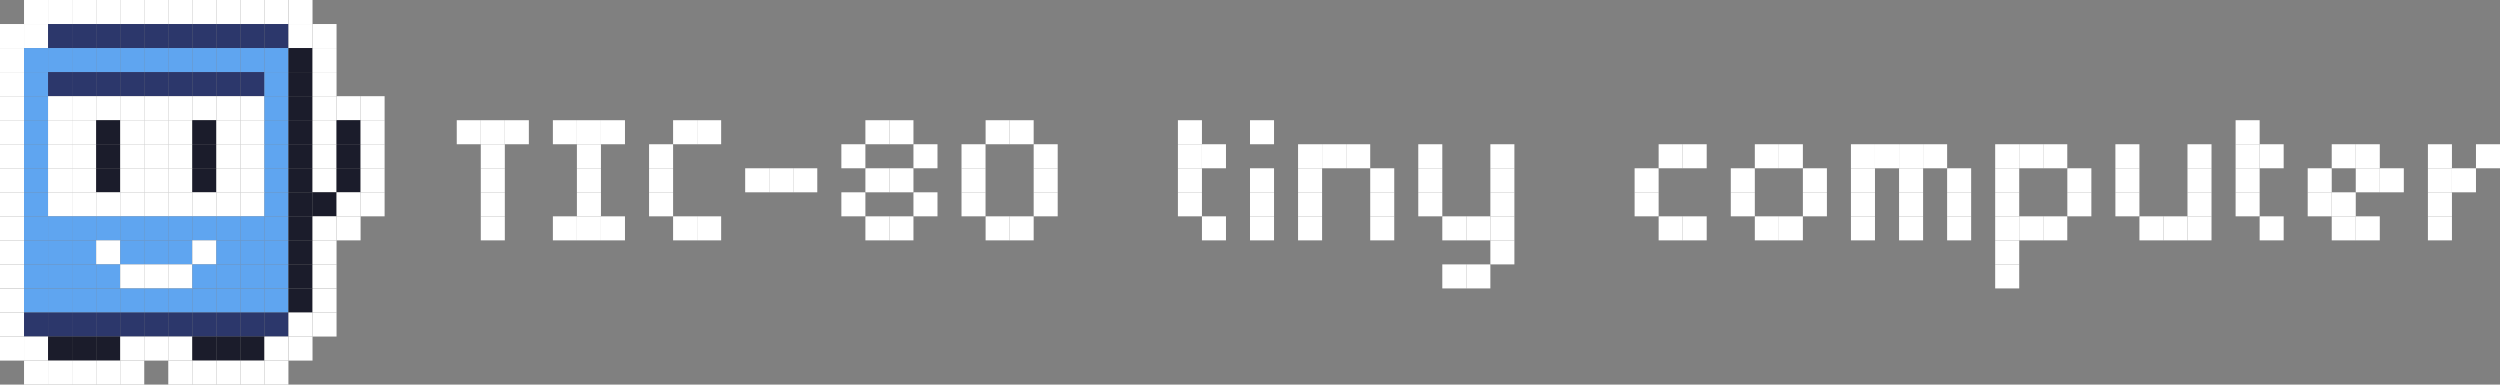 <?xml version="1.0" encoding="utf-8"?>
<!-- Generator: Adobe Illustrator 26.3.1, SVG Export Plug-In . SVG Version: 6.00 Build 0)  -->
<svg version="1.1" xmlns="http://www.w3.org/2000/svg" xmlns:xlink="http://www.w3.org/1999/xlink" x="0px" y="0px"
	 viewBox="0 0 3839 590.6" style="enable-background:new 0 0 3839 590.6;" xml:space="preserve">
<rect x="0" y="0" width="3839" height="590.6" fill="#808080" stroke="none"/>
<style type="text/css">
	.st0{display:none;}
	.st1{display:inline;fill:#9F00A8;}
	.st2{display:inline;}
	.st3{fill:#FFFFFF;}
	.st4{fill:#2C376B;}
	.st5{fill:#5FA5F0;}
	.st6{fill:#1B1C2B;}
	.st7{display:inline;fill:#FFFFFF;}
	.st8{display:inline;fill:#2C376B;}
	.st9{display:inline;opacity:0.39;}
	.st10{fill:#606060;stroke:#FFFFFF;stroke-width:0.923;stroke-miterlimit:10;}
	.st11{fill:#2C376B;stroke:#5364A5;stroke-miterlimit:10;}
	.st12{fill:#474747;}
	.st13{fill:#BFBFBF;}
</style>
<g id="tic80">
	<g>
		<g>
			<g>
				<rect x="36.9" class="st3" width="36.9" height="36.9"/>
				<rect x="73.8" class="st3" width="36.9" height="36.9"/>
				<rect x="110.7" class="st3" width="36.9" height="36.9"/>
				<rect x="147.7" class="st3" width="36.9" height="36.9"/>
				<rect x="184.6" class="st3" width="36.9" height="36.9"/>
				<rect x="221.5" class="st3" width="36.9" height="36.9"/>
				<rect x="258.4" class="st3" width="36.9" height="36.9"/>
				<rect x="295.3" class="st3" width="36.9" height="36.9"/>
				<rect x="332.2" class="st3" width="36.9" height="36.9"/>
				<rect x="369.1" class="st3" width="36.9" height="36.9"/>
				<rect x="406" class="st3" width="36.9" height="36.9"/>
				<rect x="443" class="st3" width="36.9" height="36.9"/>
			</g>
			<g>
				<rect x="0" y="36.9" class="st3" width="36.9" height="36.9"/>
				<rect x="36.9" y="36.9" class="st3" width="36.9" height="36.9"/>
				<rect x="73.8" y="36.9" class="st4" width="36.9" height="36.9"/>
				<rect x="110.7" y="36.9" class="st4" width="36.9" height="36.9"/>
				<rect x="147.7" y="36.9" class="st4" width="36.9" height="36.9"/>
				<rect x="184.6" y="36.9" class="st4" width="36.9" height="36.9"/>
				<rect x="221.5" y="36.9" class="st4" width="36.9" height="36.9"/>
				<rect x="258.4" y="36.9" class="st4" width="36.9" height="36.9"/>
				<rect x="295.3" y="36.9" class="st4" width="36.9" height="36.9"/>
				<rect x="332.2" y="36.9" class="st4" width="36.9" height="36.9"/>
				<rect x="369.1" y="36.9" class="st4" width="36.9" height="36.9"/>
				<rect x="406" y="36.9" class="st4" width="36.9" height="36.9"/>
				<rect x="443" y="36.9" class="st3" width="36.9" height="36.9"/>
				<rect x="479.9" y="36.9" class="st3" width="36.9" height="36.9"/>
			</g>
			<g>
				<rect x="0" y="73.8" class="st3" width="36.9" height="36.9"/>
				<rect x="36.9" y="73.8" class="st5" width="36.9" height="36.9"/>
				<rect x="73.8" y="73.8" class="st5" width="36.9" height="36.9"/>
				<rect x="110.7" y="73.8" class="st5" width="36.9" height="36.9"/>
				<rect x="147.7" y="73.8" class="st5" width="36.9" height="36.9"/>
				<rect x="184.6" y="73.8" class="st5" width="36.9" height="36.9"/>
				<rect x="221.5" y="73.8" class="st5" width="36.9" height="36.9"/>
				<rect x="258.4" y="73.8" class="st5" width="36.9" height="36.9"/>
				<rect x="295.3" y="73.8" class="st5" width="36.9" height="36.9"/>
				<rect x="332.2" y="73.8" class="st5" width="36.9" height="36.9"/>
				<rect x="369.1" y="73.8" class="st5" width="36.9" height="36.9"/>
				<rect x="406" y="73.8" class="st5" width="36.9" height="36.9"/>
				<rect x="443" y="73.8" class="st6" width="36.9" height="36.9"/>
				<rect x="479.9" y="73.8" class="st3" width="36.9" height="36.9"/>
			</g>
			<g>
				<rect x="0" y="110.7" class="st3" width="36.9" height="36.9"/>
				<rect x="36.9" y="110.7" class="st5" width="36.9" height="36.9"/>
				<rect x="73.8" y="110.7" class="st4" width="36.9" height="36.9"/>
				<rect x="110.7" y="110.7" class="st4" width="36.9" height="36.9"/>
				<rect x="147.7" y="110.7" class="st4" width="36.9" height="36.9"/>
				<rect x="184.6" y="110.7" class="st4" width="36.9" height="36.9"/>
				<rect x="221.5" y="110.7" class="st4" width="36.9" height="36.9"/>
				<rect x="258.4" y="110.7" class="st4" width="36.9" height="36.9"/>
				<rect x="295.3" y="110.7" class="st4" width="36.9" height="36.9"/>
				<rect x="332.2" y="110.7" class="st4" width="36.9" height="36.9"/>
				<rect x="369.1" y="110.7" class="st4" width="36.9" height="36.9"/>
				<rect x="406" y="110.7" class="st5" width="36.9" height="36.9"/>
				<rect x="443" y="110.7" class="st6" width="36.9" height="36.9"/>
				<rect x="479.9" y="110.7" class="st3" width="36.9" height="36.9"/>
			</g>
			<g>
				<rect x="0" y="147.7" class="st3" width="36.9" height="36.9"/>
				<rect x="36.9" y="147.7" class="st5" width="36.9" height="36.9"/>
				<rect x="73.8" y="147.7" class="st3" width="36.9" height="36.9"/>
				<rect x="110.7" y="147.7" class="st3" width="36.9" height="36.9"/>
				<rect x="147.7" y="147.7" class="st3" width="36.9" height="36.9"/>
				<rect x="184.6" y="147.7" class="st3" width="36.9" height="36.9"/>
				<rect x="221.5" y="147.7" class="st3" width="36.9" height="36.9"/>
				<rect x="258.4" y="147.7" class="st3" width="36.9" height="36.9"/>
				<rect x="295.3" y="147.7" class="st3" width="36.9" height="36.9"/>
				<rect x="332.2" y="147.7" class="st3" width="36.9" height="36.9"/>
				<rect x="369.1" y="147.7" class="st3" width="36.9" height="36.9"/>
				<rect x="406" y="147.7" class="st5" width="36.9" height="36.9"/>
				<rect x="443" y="147.7" class="st6" width="36.9" height="36.9"/>
				<rect x="479.9" y="147.7" class="st3" width="36.9" height="36.9"/>
				<rect x="516.8" y="147.7" class="st3" width="36.9" height="36.9"/>
				<rect x="553.7" y="147.7" class="st3" width="36.9" height="36.9"/>
			</g>
			<g>
				<rect x="0" y="184.6" class="st3" width="36.9" height="36.9"/>
				<rect x="36.9" y="184.6" class="st5" width="36.9" height="36.9"/>
				<rect x="73.8" y="184.6" class="st3" width="36.9" height="36.9"/>
				<rect x="110.7" y="184.6" class="st3" width="36.9" height="36.9"/>
				<rect x="147.7" y="184.6" class="st6" width="36.9" height="36.9"/>
				<rect x="184.6" y="184.6" class="st3" width="36.9" height="36.9"/>
				<rect x="221.5" y="184.6" class="st3" width="36.9" height="36.9"/>
				<rect x="258.4" y="184.6" class="st3" width="36.9" height="36.9"/>
				<rect x="295.3" y="184.6" class="st6" width="36.9" height="36.9"/>
				<rect x="332.2" y="184.6" class="st3" width="36.9" height="36.9"/>
				<rect x="369.1" y="184.6" class="st3" width="36.9" height="36.9"/>
				<rect x="406" y="184.6" class="st5" width="36.9" height="36.9"/>
				<rect x="443" y="184.6" class="st6" width="36.9" height="36.9"/>
				<rect x="479.9" y="184.6" class="st3" width="36.9" height="36.9"/>
				<rect x="516.8" y="184.6" class="st6" width="36.9" height="36.9"/>
				<rect x="553.7" y="184.6" class="st3" width="36.9" height="36.9"/>
			</g>
			<g>
				<rect x="0" y="221.5" class="st3" width="36.9" height="36.9"/>
				<rect x="36.9" y="221.5" class="st5" width="36.9" height="36.9"/>
				<rect x="73.8" y="221.5" class="st3" width="36.9" height="36.9"/>
				<rect x="110.7" y="221.5" class="st3" width="36.9" height="36.9"/>
				<rect x="147.7" y="221.5" class="st6" width="36.9" height="36.9"/>
				<rect x="184.6" y="221.5" class="st3" width="36.9" height="36.9"/>
				<rect x="221.5" y="221.5" class="st3" width="36.9" height="36.9"/>
				<rect x="258.4" y="221.5" class="st3" width="36.9" height="36.9"/>
				<rect x="295.3" y="221.5" class="st6" width="36.9" height="36.9"/>
				<rect x="332.2" y="221.5" class="st3" width="36.9" height="36.9"/>
				<rect x="369.1" y="221.5" class="st3" width="36.9" height="36.9"/>
				<rect x="406" y="221.5" class="st5" width="36.9" height="36.9"/>
				<rect x="443" y="221.5" class="st6" width="36.9" height="36.9"/>
				<rect x="479.9" y="221.5" class="st3" width="36.9" height="36.9"/>
				<rect x="516.8" y="221.5" class="st6" width="36.9" height="36.9"/>
				<rect x="553.7" y="221.5" class="st3" width="36.9" height="36.9"/>
			</g>
			<g>
				<rect x="0" y="258.4" class="st3" width="36.9" height="36.9"/>
				<rect x="36.9" y="258.4" class="st5" width="36.9" height="36.9"/>
				<rect x="73.8" y="258.4" class="st3" width="36.9" height="36.9"/>
				<rect x="110.7" y="258.4" class="st3" width="36.9" height="36.9"/>
				<rect x="147.7" y="258.4" class="st6" width="36.9" height="36.9"/>
				<rect x="184.6" y="258.4" class="st3" width="36.9" height="36.9"/>
				<rect x="221.5" y="258.4" class="st3" width="36.9" height="36.9"/>
				<rect x="258.4" y="258.4" class="st3" width="36.9" height="36.9"/>
				<rect x="295.3" y="258.4" class="st6" width="36.9" height="36.9"/>
				<rect x="332.2" y="258.4" class="st3" width="36.9" height="36.9"/>
				<rect x="369.1" y="258.4" class="st3" width="36.9" height="36.9"/>
				<rect x="406" y="258.4" class="st5" width="36.9" height="36.9"/>
				<rect x="443" y="258.4" class="st6" width="36.9" height="36.9"/>
				<rect x="479.9" y="258.4" class="st3" width="36.9" height="36.9"/>
				<rect x="516.8" y="258.4" class="st6" width="36.9" height="36.9"/>
				<rect x="553.7" y="258.4" class="st3" width="36.9" height="36.9"/>
			</g>
			<g>
				<rect x="0" y="295.3" class="st3" width="36.9" height="36.9"/>
				<rect x="36.9" y="295.3" class="st5" width="36.9" height="36.9"/>
				<rect x="73.8" y="295.3" class="st3" width="36.9" height="36.9"/>
				<rect x="110.7" y="295.3" class="st3" width="36.9" height="36.9"/>
				<rect x="147.7" y="295.3" class="st3" width="36.9" height="36.9"/>
				<rect x="184.6" y="295.3" class="st3" width="36.9" height="36.9"/>
				<rect x="221.5" y="295.3" class="st3" width="36.9" height="36.9"/>
				<rect x="258.4" y="295.3" class="st3" width="36.9" height="36.9"/>
				<rect x="295.3" y="295.3" class="st3" width="36.9" height="36.9"/>
				<rect x="332.2" y="295.3" class="st3" width="36.9" height="36.9"/>
				<rect x="369.1" y="295.3" class="st3" width="36.9" height="36.9"/>
				<rect x="406" y="295.3" class="st5" width="36.9" height="36.9"/>
				<rect x="443" y="295.3" class="st6" width="36.9" height="36.9"/>
				<rect x="479.9" y="295.3" class="st6" width="36.9" height="36.9"/>
				<rect x="516.8" y="295.3" class="st3" width="36.9" height="36.9"/>
				<rect x="553.7" y="295.3" class="st3" width="36.9" height="36.9"/>
			</g>
			<g>
				<rect x="0" y="332.2" class="st3" width="36.9" height="36.9"/>
				<rect x="36.9" y="332.2" class="st5" width="36.9" height="36.9"/>
				<rect x="73.8" y="332.2" class="st5" width="36.9" height="36.9"/>
				<rect x="110.7" y="332.2" class="st5" width="36.9" height="36.9"/>
				<rect x="147.7" y="332.2" class="st5" width="36.9" height="36.9"/>
				<rect x="184.6" y="332.2" class="st5" width="36.9" height="36.9"/>
				<rect x="221.5" y="332.2" class="st5" width="36.9" height="36.9"/>
				<rect x="258.4" y="332.2" class="st5" width="36.9" height="36.9"/>
				<rect x="295.3" y="332.2" class="st5" width="36.9" height="36.9"/>
				<rect x="332.2" y="332.2" class="st5" width="36.9" height="36.9"/>
				<rect x="369.1" y="332.2" class="st5" width="36.9" height="36.9"/>
				<rect x="406" y="332.2" class="st5" width="36.9" height="36.9"/>
				<rect x="443" y="332.2" class="st6" width="36.9" height="36.9"/>
				<rect x="479.9" y="332.2" class="st3" width="36.9" height="36.9"/>
				<rect x="516.8" y="332.2" class="st3" width="36.9" height="36.9"/>
			</g>
			<g>
				<rect x="0" y="369.1" class="st3" width="36.9" height="36.9"/>
				<rect x="36.9" y="369.1" class="st5" width="36.9" height="36.9"/>
				<rect x="73.8" y="369.1" class="st5" width="36.9" height="36.9"/>
				<rect x="110.7" y="369.1" class="st5" width="36.9" height="36.9"/>
				<rect x="147.7" y="369.1" class="st3" width="36.9" height="36.9"/>
				<rect x="184.6" y="369.1" class="st5" width="36.9" height="36.9"/>
				<rect x="221.5" y="369.1" class="st5" width="36.9" height="36.9"/>
				<rect x="258.4" y="369.1" class="st5" width="36.9" height="36.9"/>
				<rect x="295.3" y="369.1" class="st3" width="36.9" height="36.9"/>
				<rect x="332.2" y="369.1" class="st5" width="36.9" height="36.9"/>
				<rect x="369.1" y="369.1" class="st5" width="36.9" height="36.9"/>
				<rect x="406" y="369.1" class="st5" width="36.9" height="36.9"/>
				<rect x="443" y="369.1" class="st6" width="36.9" height="36.9"/>
				<rect x="479.9" y="369.1" class="st3" width="36.9" height="36.9"/>
			</g>
			<g>
				<rect x="0" y="406" class="st3" width="36.9" height="36.9"/>
				<rect x="36.9" y="406" class="st5" width="36.9" height="36.9"/>
				<rect x="73.8" y="406" class="st5" width="36.9" height="36.9"/>
				<rect x="110.7" y="406" class="st5" width="36.9" height="36.9"/>
				<rect x="147.7" y="406" class="st5" width="36.9" height="36.9"/>
				<rect x="184.6" y="406" class="st3" width="36.9" height="36.9"/>
				<rect x="221.5" y="406" class="st3" width="36.9" height="36.9"/>
				<rect x="258.4" y="406" class="st3" width="36.9" height="36.9"/>
				<rect x="295.3" y="406" class="st5" width="36.9" height="36.9"/>
				<rect x="332.2" y="406" class="st5" width="36.9" height="36.9"/>
				<rect x="369.1" y="406" class="st5" width="36.9" height="36.9"/>
				<rect x="406" y="406" class="st5" width="36.9" height="36.9"/>
				<rect x="443" y="406" class="st6" width="36.9" height="36.9"/>
				<rect x="479.9" y="406" class="st3" width="36.9" height="36.9"/>
			</g>
			<g>
				<rect x="0" y="443" class="st3" width="36.9" height="36.9"/>
				<rect x="36.9" y="443" class="st5" width="36.9" height="36.9"/>
				<rect x="73.8" y="443" class="st5" width="36.9" height="36.9"/>
				<rect x="110.7" y="443" class="st5" width="36.9" height="36.9"/>
				<rect x="147.7" y="443" class="st5" width="36.9" height="36.9"/>
				<rect x="184.6" y="443" class="st5" width="36.9" height="36.9"/>
				<rect x="221.5" y="443" class="st5" width="36.9" height="36.9"/>
				<rect x="258.4" y="443" class="st5" width="36.9" height="36.9"/>
				<rect x="295.3" y="443" class="st5" width="36.9" height="36.9"/>
				<rect x="332.2" y="443" class="st5" width="36.9" height="36.9"/>
				<rect x="369.1" y="443" class="st5" width="36.9" height="36.9"/>
				<rect x="406" y="443" class="st5" width="36.9" height="36.9"/>
				<rect x="443" y="443" class="st6" width="36.9" height="36.9"/>
				<rect x="479.9" y="443" class="st3" width="36.9" height="36.9"/>
			</g>
			<g>
				<rect x="0" y="479.9" class="st3" width="36.9" height="36.9"/>
				<rect x="36.9" y="479.9" class="st4" width="36.9" height="36.9"/>
				<rect x="73.8" y="479.9" class="st4" width="36.9" height="36.9"/>
				<rect x="110.7" y="479.9" class="st4" width="36.9" height="36.9"/>
				<rect x="147.7" y="479.9" class="st4" width="36.9" height="36.9"/>
				<rect x="184.6" y="479.9" class="st4" width="36.9" height="36.9"/>
				<rect x="221.5" y="479.9" class="st4" width="36.9" height="36.9"/>
				<rect x="258.4" y="479.9" class="st4" width="36.9" height="36.9"/>
				<rect x="295.3" y="479.9" class="st4" width="36.9" height="36.9"/>
				<rect x="332.2" y="479.9" class="st4" width="36.9" height="36.9"/>
				<rect x="369.1" y="479.9" class="st4" width="36.9" height="36.9"/>
				<rect x="406" y="479.9" class="st4" width="36.9" height="36.9"/>
				<rect x="443" y="479.9" class="st3" width="36.9" height="36.9"/>
				<rect x="479.9" y="479.9" class="st3" width="36.9" height="36.9"/>
			</g>
			<g>
				<rect x="0" y="516.8" class="st3" width="36.9" height="36.9"/>
				<rect x="36.9" y="516.8" class="st3" width="36.9" height="36.9"/>
				<rect x="73.8" y="516.8" class="st6" width="36.9" height="36.9"/>
				<rect x="110.7" y="516.8" class="st6" width="36.9" height="36.9"/>
				<rect x="147.7" y="516.8" class="st6" width="36.9" height="36.9"/>
				<rect x="184.6" y="516.8" class="st3" width="36.9" height="36.9"/>
				<rect x="221.5" y="516.8" class="st3" width="36.9" height="36.9"/>
				<rect x="258.4" y="516.8" class="st3" width="36.9" height="36.9"/>
				<rect x="295.3" y="516.8" class="st6" width="36.9" height="36.9"/>
				<rect x="332.2" y="516.8" class="st6" width="36.9" height="36.9"/>
				<rect x="369.1" y="516.8" class="st6" width="36.9" height="36.9"/>
				<rect x="406" y="516.8" class="st3" width="36.9" height="36.9"/>
				<rect x="443" y="516.8" class="st3" width="36.9" height="36.9"/>
			</g>
			<g>
				<rect x="36.9" y="553.7" class="st3" width="36.9" height="36.9"/>
				<rect x="73.8" y="553.7" class="st3" width="36.9" height="36.9"/>
				<rect x="110.7" y="553.7" class="st3" width="36.9" height="36.9"/>
				<rect x="147.7" y="553.7" class="st3" width="36.9" height="36.9"/>
				<rect x="184.6" y="553.7" class="st3" width="36.9" height="36.9"/>
				<rect x="258.4" y="553.7" class="st3" width="36.9" height="36.9"/>
				<rect x="295.3" y="553.7" class="st3" width="36.9" height="36.9"/>
				<rect x="332.2" y="553.7" class="st3" width="36.9" height="36.9"/>
				<rect x="369.1" y="553.7" class="st3" width="36.9" height="36.9"/>
				<rect x="406" y="553.7" class="st3" width="36.9" height="36.9"/>
			</g>
		</g>
		<g>
			<g>
				<rect x="885.9" y="184.6" class="st3" width="36.9" height="36.9"/>
				<rect x="849" y="184.6" class="st3" width="36.9" height="36.9"/>
				<rect x="775.2" y="184.6" class="st3" width="36.9" height="36.9"/>
				<rect x="738.3" y="184.6" class="st3" width="36.9" height="36.9"/>
				<rect x="701.4" y="184.6" class="st3" width="36.9" height="36.9"/>
				<rect x="922.8" y="184.6" class="st3" width="36.9" height="36.9"/>
				<rect x="1033.6" y="184.6" class="st3" width="36.9" height="36.9"/>
				<rect x="1070.5" y="184.6" class="st3" width="36.9" height="36.9"/>
				<rect x="1328.9" y="184.6" class="st3" width="36.9" height="36.9"/>
				<rect x="1365.8" y="184.6" class="st3" width="36.9" height="36.9"/>
				<rect x="1513.5" y="184.6" class="st3" width="36.9" height="36.9"/>
				<rect x="1550.4" y="184.6" class="st3" width="36.9" height="36.9"/>
				<rect x="1808.8" y="184.6" class="st3" width="36.9" height="36.9"/>
				<rect x="1919.5" y="184.6" class="st3" width="36.9" height="36.9"/>
				<rect x="3433" y="184.6" class="st3" width="36.9" height="36.9"/>
			</g>
			<g>
				<rect x="885.9" y="221.5" class="st3" width="36.9" height="36.9"/>
				<rect x="738.3" y="221.5" class="st3" width="36.9" height="36.9"/>
				<rect x="996.7" y="221.5" class="st3" width="36.9" height="36.9"/>
				<rect x="1292" y="221.5" class="st3" width="36.9" height="36.9"/>
				<rect x="1402.7" y="221.5" class="st3" width="36.9" height="36.9"/>
				<rect x="1476.5" y="221.5" class="st3" width="36.9" height="36.9"/>
				<rect x="1587.3" y="221.5" class="st3" width="36.9" height="36.9"/>
				<rect x="1808.8" y="221.5" class="st3" width="36.9" height="36.9"/>
				<rect x="1845.7" y="221.5" class="st3" width="36.9" height="36.9"/>
				<rect x="1993.3" y="221.5" class="st3" width="36.9" height="36.9"/>
				<rect x="2030.2" y="221.5" class="st3" width="36.9" height="36.9"/>
				<rect x="2067.2" y="221.5" class="st3" width="36.9" height="36.9"/>
				<rect x="2177.9" y="221.5" class="st3" width="36.9" height="36.9"/>
				<rect x="2288.6" y="221.5" class="st3" width="36.9" height="36.9"/>
				<rect x="2547" y="221.5" class="st3" width="36.9" height="36.9"/>
				<rect x="2583.9" y="221.5" class="st3" width="36.9" height="36.9"/>
				<rect x="2694.7" y="221.5" class="st3" width="36.9" height="36.9"/>
				<rect x="2731.6" y="221.5" class="st3" width="36.9" height="36.9"/>
				<rect x="2842.3" y="221.5" class="st3" width="36.9" height="36.9"/>
				<rect x="2879.2" y="221.5" class="st3" width="36.9" height="36.9"/>
				<rect x="2916.2" y="221.5" class="st3" width="36.9" height="36.9"/>
				<rect x="2953.1" y="221.5" class="st3" width="36.9" height="36.9"/>
				<rect x="3063.8" y="221.5" class="st3" width="36.9" height="36.9"/>
				<rect x="3100.7" y="221.5" class="st3" width="36.9" height="36.9"/>
				<rect x="3137.6" y="221.5" class="st3" width="36.9" height="36.9"/>
				<rect x="3248.4" y="221.5" class="st3" width="36.9" height="36.9"/>
				<rect x="3359.1" y="221.5" class="st3" width="36.9" height="36.9"/>
				<rect x="3433" y="221.5" class="st3" width="36.9" height="36.9"/>
				<rect x="3469.9" y="221.5" class="st3" width="36.9" height="36.9"/>
				<rect x="3580.6" y="221.5" class="st3" width="36.9" height="36.9"/>
				<rect x="3617.5" y="221.5" class="st3" width="36.9" height="36.9"/>
				<rect x="3728.3" y="221.5" class="st3" width="36.9" height="36.9"/>
				<rect x="3802.1" y="221.5" class="st3" width="36.9" height="36.9"/>
			</g>
			<g>
				<rect x="885.9" y="258.4" class="st3" width="36.9" height="36.9"/>
				<rect x="738.3" y="258.4" class="st3" width="36.9" height="36.9"/>
				<rect x="996.7" y="258.4" class="st3" width="36.9" height="36.9"/>
				<rect x="1144.3" y="258.4" class="st3" width="36.9" height="36.9"/>
				<rect x="1181.2" y="258.4" class="st3" width="36.9" height="36.9"/>
				<rect x="1218.1" y="258.4" class="st3" width="36.9" height="36.9"/>
				<rect x="1328.9" y="258.4" class="st3" width="36.9" height="36.9"/>
				<rect x="1365.8" y="258.4" class="st3" width="36.9" height="36.9"/>
				<rect x="1476.5" y="258.4" class="st3" width="36.9" height="36.9"/>
				<rect x="1587.3" y="258.4" class="st3" width="36.9" height="36.9"/>
				<rect x="1808.8" y="258.4" class="st3" width="36.9" height="36.9"/>
				<rect x="1919.5" y="258.4" class="st3" width="36.9" height="36.9"/>
				<rect x="1993.3" y="258.4" class="st3" width="36.9" height="36.9"/>
				<rect x="2104.1" y="258.4" class="st3" width="36.9" height="36.9"/>
				<rect x="2177.9" y="258.4" class="st3" width="36.9" height="36.9"/>
				<rect x="2288.6" y="258.4" class="st3" width="36.9" height="36.9"/>
				<rect x="2510.1" y="258.4" class="st3" width="36.9" height="36.9"/>
				<rect x="2657.8" y="258.4" class="st3" width="36.9" height="36.9"/>
				<rect x="2768.5" y="258.4" class="st3" width="36.9" height="36.9"/>
				<rect x="2842.3" y="258.4" class="st3" width="36.9" height="36.9"/>
				<rect x="2916.2" y="258.4" class="st3" width="36.9" height="36.9"/>
				<rect x="2990" y="258.4" class="st3" width="36.9" height="36.9"/>
				<rect x="3063.8" y="258.4" class="st3" width="36.9" height="36.9"/>
				<rect x="3174.6" y="258.4" class="st3" width="36.9" height="36.9"/>
				<rect x="3248.4" y="258.4" class="st3" width="36.9" height="36.9"/>
				<rect x="3359.1" y="258.4" class="st3" width="36.9" height="36.9"/>
				<rect x="3433" y="258.4" class="st3" width="36.9" height="36.9"/>
				<rect x="3543.7" y="258.4" class="st3" width="36.9" height="36.9"/>
				<rect x="3617.5" y="258.4" class="st3" width="36.9" height="36.9"/>
				<rect x="3654.4" y="258.4" class="st3" width="36.9" height="36.9"/>
				<rect x="3728.3" y="258.4" class="st3" width="36.9" height="36.9"/>
				<rect x="3765.2" y="258.4" class="st3" width="36.9" height="36.9"/>
			</g>
			<g>
				<rect x="885.9" y="295.3" class="st3" width="36.9" height="36.9"/>
				<rect x="738.3" y="295.3" class="st3" width="36.9" height="36.9"/>
				<rect x="996.7" y="295.3" class="st3" width="36.9" height="36.9"/>
				<rect x="1292" y="295.3" class="st3" width="36.9" height="36.9"/>
				<rect x="1402.7" y="295.3" class="st3" width="36.9" height="36.9"/>
				<rect x="1476.5" y="295.3" class="st3" width="36.9" height="36.9"/>
				<rect x="1587.3" y="295.3" class="st3" width="36.9" height="36.9"/>
				<rect x="1808.8" y="295.3" class="st3" width="36.9" height="36.9"/>
				<rect x="1919.5" y="295.3" class="st3" width="36.9" height="36.9"/>
				<rect x="1993.3" y="295.3" class="st3" width="36.9" height="36.9"/>
				<rect x="2104.1" y="295.3" class="st3" width="36.9" height="36.9"/>
				<rect x="2177.9" y="295.3" class="st3" width="36.9" height="36.9"/>
				<rect x="2288.6" y="295.3" class="st3" width="36.9" height="36.9"/>
				<rect x="2510.1" y="295.3" class="st3" width="36.9" height="36.9"/>
				<rect x="2657.8" y="295.3" class="st3" width="36.9" height="36.9"/>
				<rect x="2768.5" y="295.3" class="st3" width="36.9" height="36.9"/>
				<rect x="2842.3" y="295.3" class="st3" width="36.9" height="36.9"/>
				<rect x="2916.2" y="295.3" class="st3" width="36.9" height="36.9"/>
				<rect x="2990" y="295.3" class="st3" width="36.9" height="36.9"/>
				<rect x="3063.8" y="295.3" class="st3" width="36.9" height="36.9"/>
				<rect x="3174.6" y="295.3" class="st3" width="36.9" height="36.9"/>
				<rect x="3248.4" y="295.3" class="st3" width="36.9" height="36.9"/>
				<rect x="3359.1" y="295.3" class="st3" width="36.9" height="36.9"/>
				<rect x="3433" y="295.3" class="st3" width="36.9" height="36.9"/>
				<rect x="3543.7" y="295.3" class="st3" width="36.9" height="36.9"/>
				<rect x="3580.6" y="295.3" class="st3" width="36.9" height="36.9"/>
				<rect x="3728.3" y="295.3" class="st3" width="36.9" height="36.9"/>
			</g>
			<g>
				<rect x="885.9" y="332.2" class="st3" width="36.9" height="36.9"/>
				<rect x="849" y="332.2" class="st3" width="36.9" height="36.9"/>
				<rect x="738.3" y="332.2" class="st3" width="36.9" height="36.9"/>
				<rect x="922.8" y="332.2" class="st3" width="36.9" height="36.9"/>
				<rect x="1033.6" y="332.2" class="st3" width="36.9" height="36.9"/>
				<rect x="1070.5" y="332.2" class="st3" width="36.9" height="36.9"/>
				<rect x="1328.9" y="332.2" class="st3" width="36.9" height="36.9"/>
				<rect x="1365.8" y="332.2" class="st3" width="36.9" height="36.9"/>
				<rect x="1513.5" y="332.2" class="st3" width="36.9" height="36.9"/>
				<rect x="1550.4" y="332.2" class="st3" width="36.9" height="36.9"/>
				<rect x="1845.7" y="332.2" class="st3" width="36.9" height="36.9"/>
				<rect x="1919.5" y="332.2" class="st3" width="36.9" height="36.9"/>
				<rect x="1993.3" y="332.2" class="st3" width="36.9" height="36.9"/>
				<rect x="2104.1" y="332.2" class="st3" width="36.9" height="36.9"/>
				<rect x="2214.8" y="332.2" class="st3" width="36.9" height="36.9"/>
				<rect x="2251.7" y="332.2" class="st3" width="36.9" height="36.9"/>
				<rect x="2288.6" y="332.2" class="st3" width="36.9" height="36.9"/>
				<rect x="2547" y="332.2" class="st3" width="36.9" height="36.9"/>
				<rect x="2583.9" y="332.2" class="st3" width="36.9" height="36.9"/>
				<rect x="2694.7" y="332.2" class="st3" width="36.9" height="36.9"/>
				<rect x="2731.6" y="332.2" class="st3" width="36.9" height="36.9"/>
				<rect x="2842.3" y="332.2" class="st3" width="36.9" height="36.9"/>
				<rect x="2916.2" y="332.2" class="st3" width="36.9" height="36.9"/>
				<rect x="2990" y="332.2" class="st3" width="36.9" height="36.9"/>
				<rect x="3063.8" y="332.2" class="st3" width="36.9" height="36.9"/>
				<rect x="3100.7" y="332.2" class="st3" width="36.9" height="36.9"/>
				<rect x="3137.6" y="332.2" class="st3" width="36.9" height="36.9"/>
				<rect x="3285.3" y="332.2" class="st3" width="36.9" height="36.9"/>
				<rect x="3322.2" y="332.2" class="st3" width="36.9" height="36.9"/>
				<rect x="3359.1" y="332.2" class="st3" width="36.9" height="36.9"/>
				<rect x="3469.9" y="332.2" class="st3" width="36.9" height="36.9"/>
				<rect x="3580.6" y="332.2" class="st3" width="36.9" height="36.9"/>
				<rect x="3617.5" y="332.2" class="st3" width="36.9" height="36.9"/>
				<rect x="3728.3" y="332.2" class="st3" width="36.9" height="36.9"/>
			</g>
			<g>
				<rect x="2288.6" y="369.1" class="st3" width="36.9" height="36.9"/>
				<rect x="3063.8" y="369.1" class="st3" width="36.9" height="36.9"/>
			</g>
			<g>
				<rect x="2214.8" y="406" class="st3" width="36.9" height="36.9"/>
				<rect x="2251.7" y="406" class="st3" width="36.9" height="36.9"/>
				<rect x="3063.8" y="406" class="st3" width="36.9" height="36.9"/>
			</g>
		</g>
	</g>
</g>
<g id="Layer_2">
</g>
</svg>
